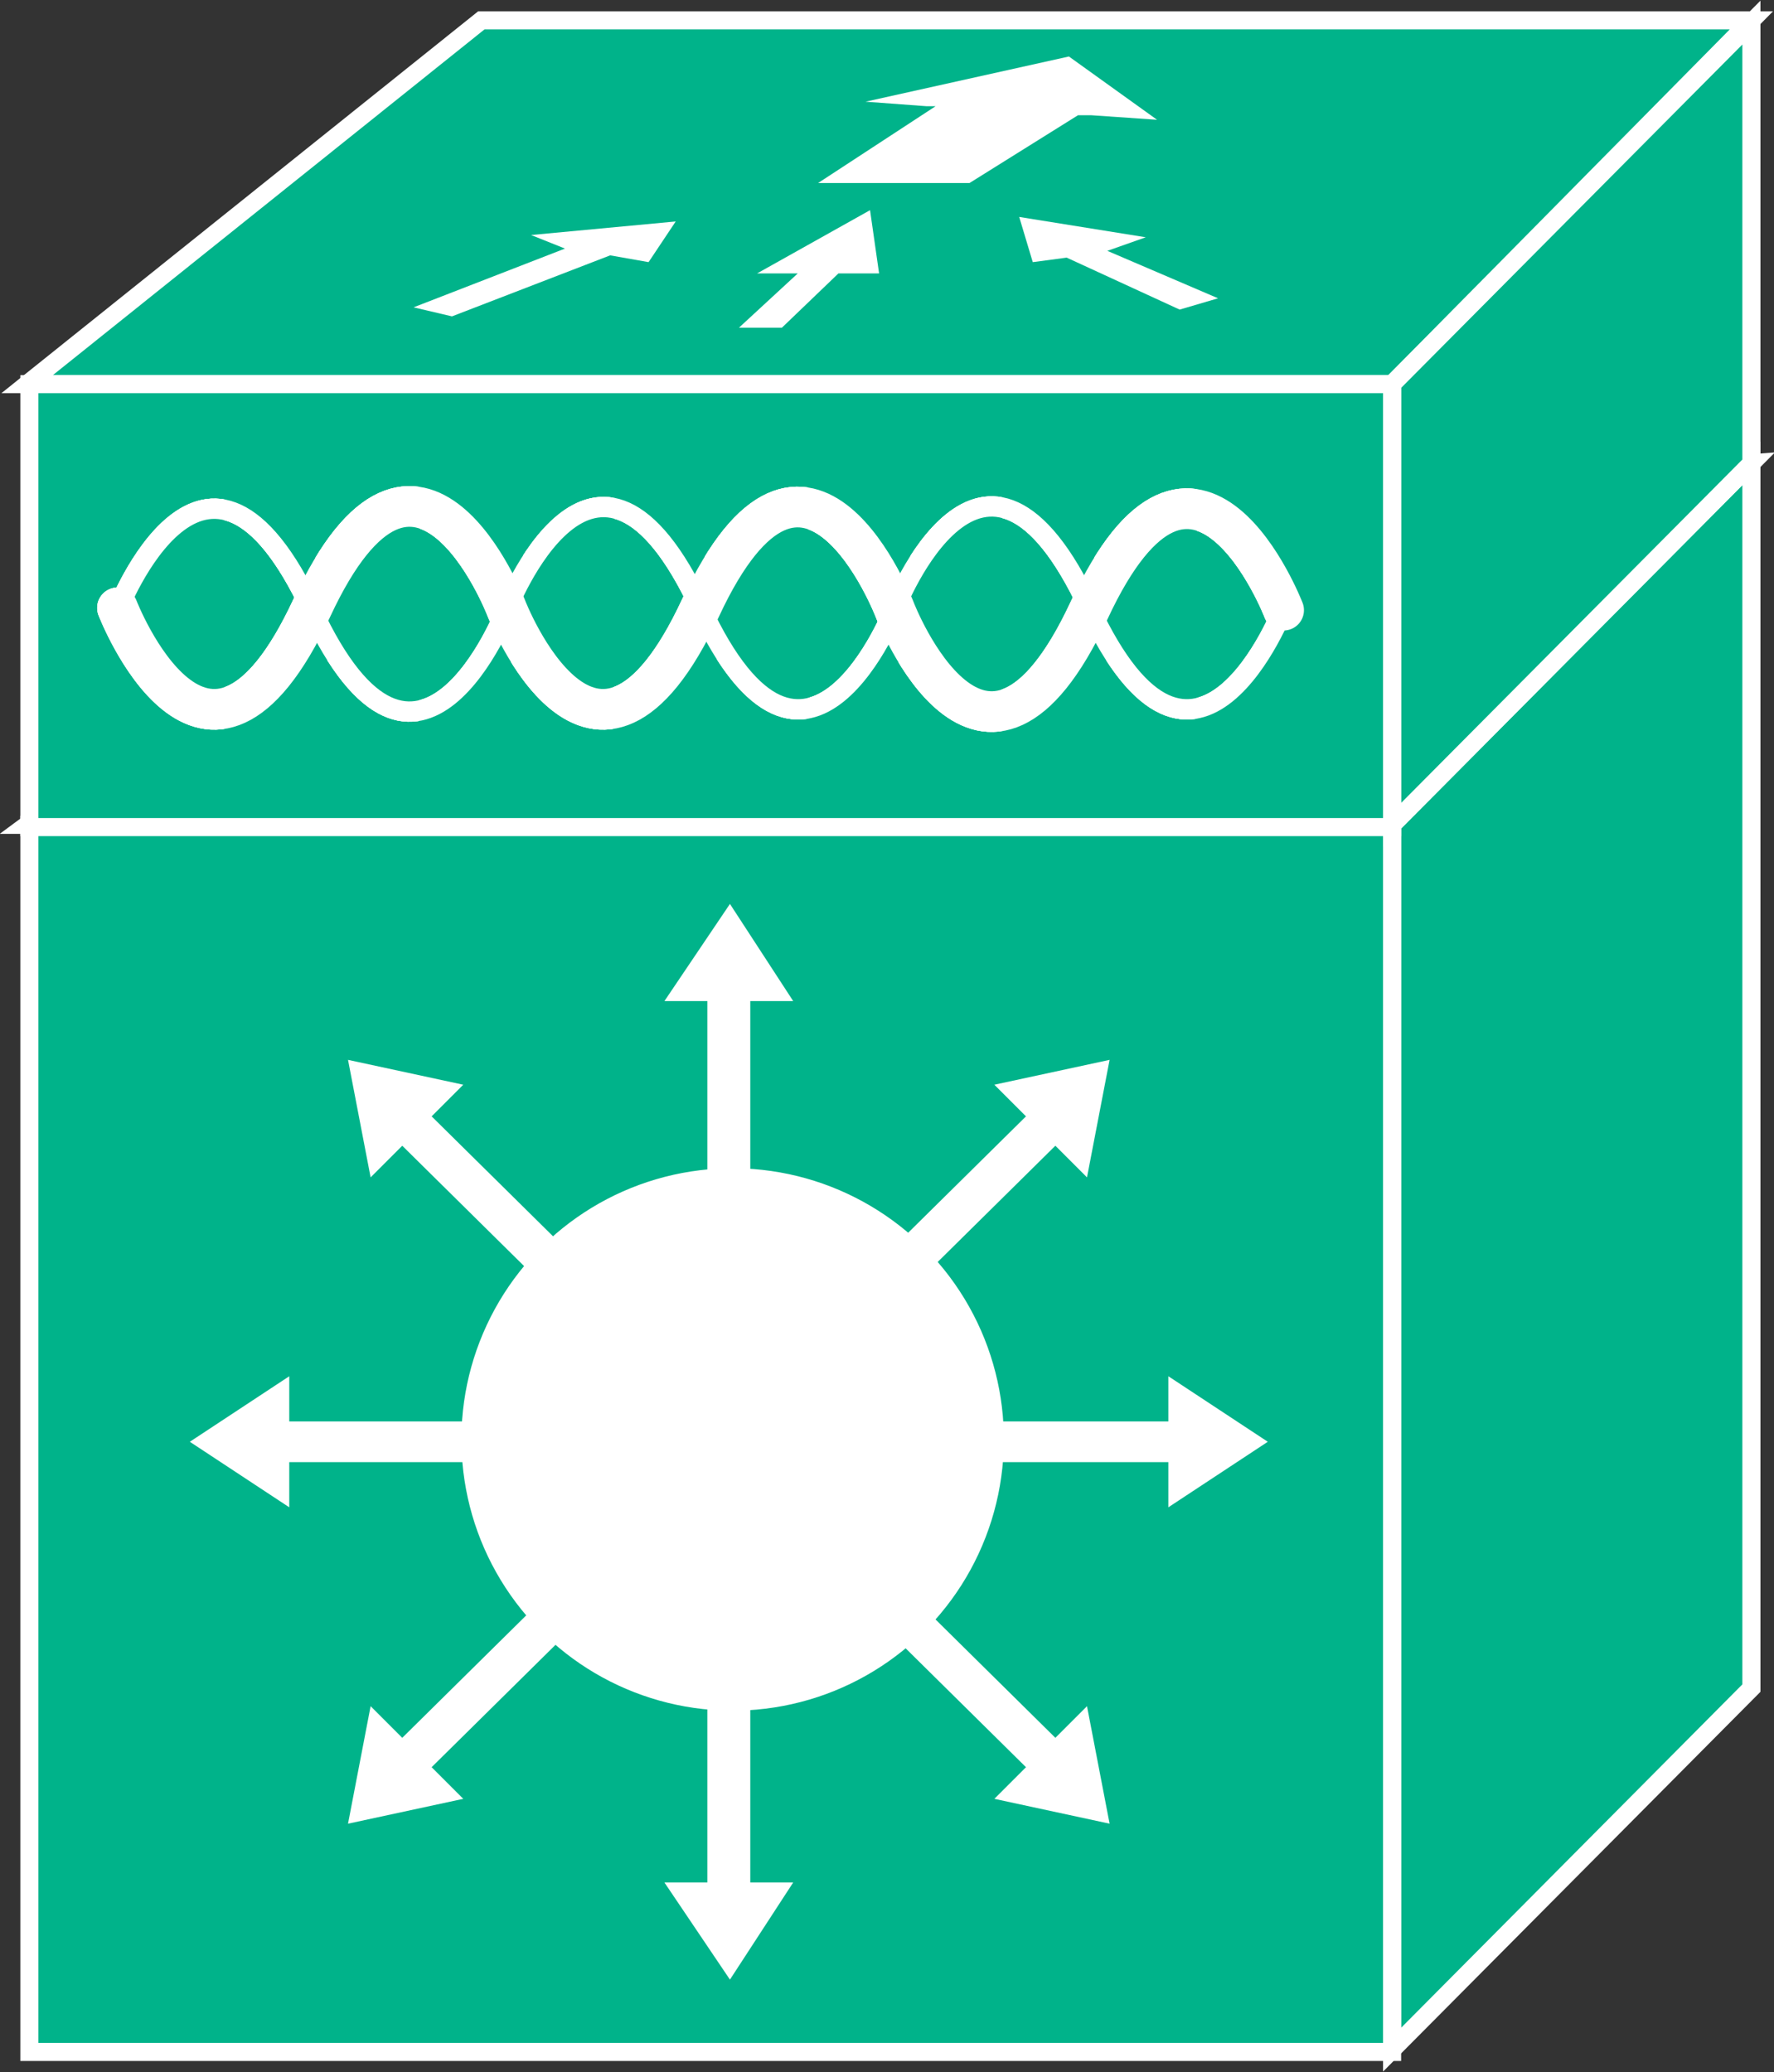 <?xml version="1.0" encoding="utf-8"?>
<!-- Generator: Adobe Illustrator 20.1.0, SVG Export Plug-In . SVG Version: 6.00 Build 0)  -->
<svg version="1.1" id="Layer_1" xmlns="http://www.w3.org/2000/svg" xmlns:xlink="http://www.w3.org/1999/xlink" x="0px" y="0px"
	 viewBox="0 0 78.5 91.7" style="enable-background:new 0 0 78.5 91.7;" xml:space="preserve">
<rect x="0" y="0" width="78.5" height="91.7" fill="#333333" stroke="none"/>
<style type="text/css">
	.st0{fill:#00B38A;stroke:#FFFFFF;stroke-width:0.8;}
	.st1{fill:#00B38A;}
	.st2{fill:none;stroke:#FFFFFF;stroke-width:0.8;}
	.st3{fill:none;stroke:#FFFFFF;stroke-width:0.9;stroke-linecap:round;stroke-miterlimit:1;}
	.st4{fill:none;stroke:#FFFFFF;stroke-width:1.8;stroke-linecap:round;stroke-miterlimit:1;}
	.st5{fill:none;stroke:#00B38A;stroke-width:0.9;stroke-linecap:round;stroke-miterlimit:1;}
	.st6{fill:none;stroke:#00B38A;stroke-width:1.8;stroke-linecap:round;stroke-miterlimit:1;}
	.st7{fill:#FFFFFF;}
</style>
<g>
	<polygon class="st0" points="1.2,36.5 16.6,25.1 77.5,20.5 61.6,36.5 	"/>
	<polygon class="st0" points="61.6,90.7 77.5,74.7 77.5,20.5 61.6,36.5 	"/>
	<rect x="1.3" y="36.5" class="st0" width="60.3" height="54.3"/>
	<polygon class="st0" points="1.2,17 21.3,0.9 77.5,0.9 61.6,17 	"/>
	<polygon class="st0" points="61.6,36.5 77.5,20.5 77.5,1 61.6,17 	"/>
	<rect x="1.3" y="17" class="st0" width="60.3" height="19.6"/>
	<g>
		<g>
			<g>
				<path class="st1" d="M68.5,29"/>
			</g>
		</g>
		<g>
			<g>
				<path class="st2" d="M68.5,29"/>
			</g>
		</g>
	</g>
	<path class="st3" d="M56.8,26.9c0,0-3.9,10.1-8.6,0c-4.7-10.1-8.6,0-8.6,0s-3.9,10.1-8.6,0c-4.7-10.1-8.6,0.1-8.6,0.1
		s-3.9,10.1-8.6,0c-4.7-10.1-8.6,0-8.6,0"/>
	<path class="st4" d="M5.2,26.9c0,0,3.9,10.1,8.6,0c4.7-10.1,8.6,0,8.6,0s3.9,10.1,8.6,0c4.7-10.1,8.6,0.1,8.6,0.1s3.9,10.1,8.6,0
		c4.7-10.1,8.6,0,8.6,0"/>
	<path class="st5" d="M57.7,26.9c0,0-3.9,10.1-8.6,0c-4.7-10.1-8.6,0-8.6,0s-3.9,10.1-8.6,0c-4.7-10.1-8.6,0.1-8.6,0.1
		s-3.9,10.1-8.6,0c-4.7-10.1-8.6,0-8.6,0"/>
	<path class="st6" d="M6.1,26.9c0,0,3.9,10.1,8.6,0c4.7-10.1,8.6,0,8.6,0s3.9,10.1,8.6,0c4.7-10.1,8.6,0.1,8.6,0.1s3.9,10.1,8.6,0
		c4.7-10.1,8.6,0,8.6,0"/>
	<path class="st3" d="M56.8,26.9c0,0-3.9,10.1-8.6,0c-4.7-10.1-8.6,0-8.6,0s-3.9,10.1-8.6,0c-4.7-10.1-8.6,0.1-8.6,0.1
		s-3.9,10.1-8.6,0c-4.7-10.1-8.6,0-8.6,0"/>
	<path class="st4" d="M5.2,26.9c0,0,3.9,10.1,8.6,0c4.7-10.1,8.6,0,8.6,0s3.9,10.1,8.6,0c4.7-10.1,8.6,0.1,8.6,0.1s3.9,10.1,8.6,0
		c4.7-10.1,8.6,0,8.6,0"/>
	<path class="st5" d="M57.7,26.9c0,0-3.9,10.1-8.6,0c-4.7-10.1-8.6,0-8.6,0s-3.9,10.1-8.6,0c-4.7-10.1-8.6,0.1-8.6,0.1
		s-3.9,10.1-8.6,0c-4.7-10.1-8.6,0-8.6,0"/>
	<path class="st6" d="M6.1,26.9c0,0,3.9,10.1,8.6,0c4.7-10.1,8.6,0,8.6,0s3.9,10.1,8.6,0c4.7-10.1,8.6,0.1,8.6,0.1s3.9,10.1,8.6,0
		c4.7-10.1,8.6,0,8.6,0"/>
	<path class="st3" d="M56.8,26.9c0,0-3.9,10.1-8.6,0c-4.7-10.1-8.6,0-8.6,0s-3.9,10.1-8.6,0c-4.7-10.1-8.6,0.1-8.6,0.1
		s-3.9,10.1-8.6,0c-4.7-10.1-8.6,0-8.6,0"/>
	<path class="st4" d="M5.2,26.9c0,0,3.9,10.1,8.6,0c4.7-10.1,8.6,0,8.6,0s3.9,10.1,8.6,0c4.7-10.1,8.6,0.1,8.6,0.1s3.9,10.1,8.6,0
		c4.7-10.1,8.6,0,8.6,0"/>
	<polygon class="st7" points="33.2,55.9 33.2,44.3 35.1,44.3 32.3,40 29.4,44.3 31.3,44.3 31.3,55.9 	"/>
	<polygon class="st7" points="27.3,57.5 19.1,49.4 20.5,48 15.4,46.9 16.4,52.1 17.8,50.7 26,58.8 	"/>
	<polygon class="st7" points="24.3,62.9 12.8,62.9 12.8,60.9 8.4,63.8 12.8,66.7 12.8,64.7 24.3,64.7 	"/>
	<polygon class="st7" points="26,68.8 17.8,76.9 16.4,75.5 15.4,80.7 20.5,79.6 19.1,78.2 27.3,70.1 	"/>
	<polygon class="st7" points="31.3,71.7 31.3,83.3 29.4,83.3 32.3,87.6 35.1,83.3 33.2,83.3 33.2,71.7 	"/>
	<polygon class="st7" points="37.2,70.1 45.4,78.2 44,79.6 49.1,80.7 48.1,75.5 46.7,76.9 38.5,68.8 	"/>
	<polygon class="st7" points="40.2,64.7 51.7,64.7 51.7,66.7 56.1,63.8 51.7,60.9 51.7,62.9 40.2,62.9 	"/>
	<polygon class="st7" points="38.5,58.8 46.7,50.7 48.1,52.1 49.1,46.9 44,48 45.4,49.4 37.2,57.5 	"/>
	<ellipse transform="matrix(0.819 -0.574 0.574 0.819 -30.68 30.125)" class="st7" cx="32.4" cy="63.7" rx="12" ry="12"/>
	<polygon class="st7" points="23.5,10.4 29.9,9.8 28.7,11.6 27,11.3 20,14 18.3,13.6 25,11 23.5,10.4 	"/>
	<polygon class="st7" points="50.7,10.5 45.1,9.6 45.7,11.6 47.2,11.4 52.2,13.7 53.9,13.2 49,11.1 50.7,10.5 	"/>
	<polygon class="st7" points="41,4.7 38.3,4.5 47.3,2.5 51.2,5.3 48.3,5.1 47.7,5.1 42.9,8.1 36.2,8.1 41.4,4.7 41,4.7 	"/>
	<polygon class="st7" points="35.4,12.1 33.5,12.1 38.5,9.3 38.9,12.1 36.8,12.1 37.1,12.1 34.6,14.5 32.7,14.5 35.3,12.1
		35.4,12.1 	"/>
</g>
</svg>
